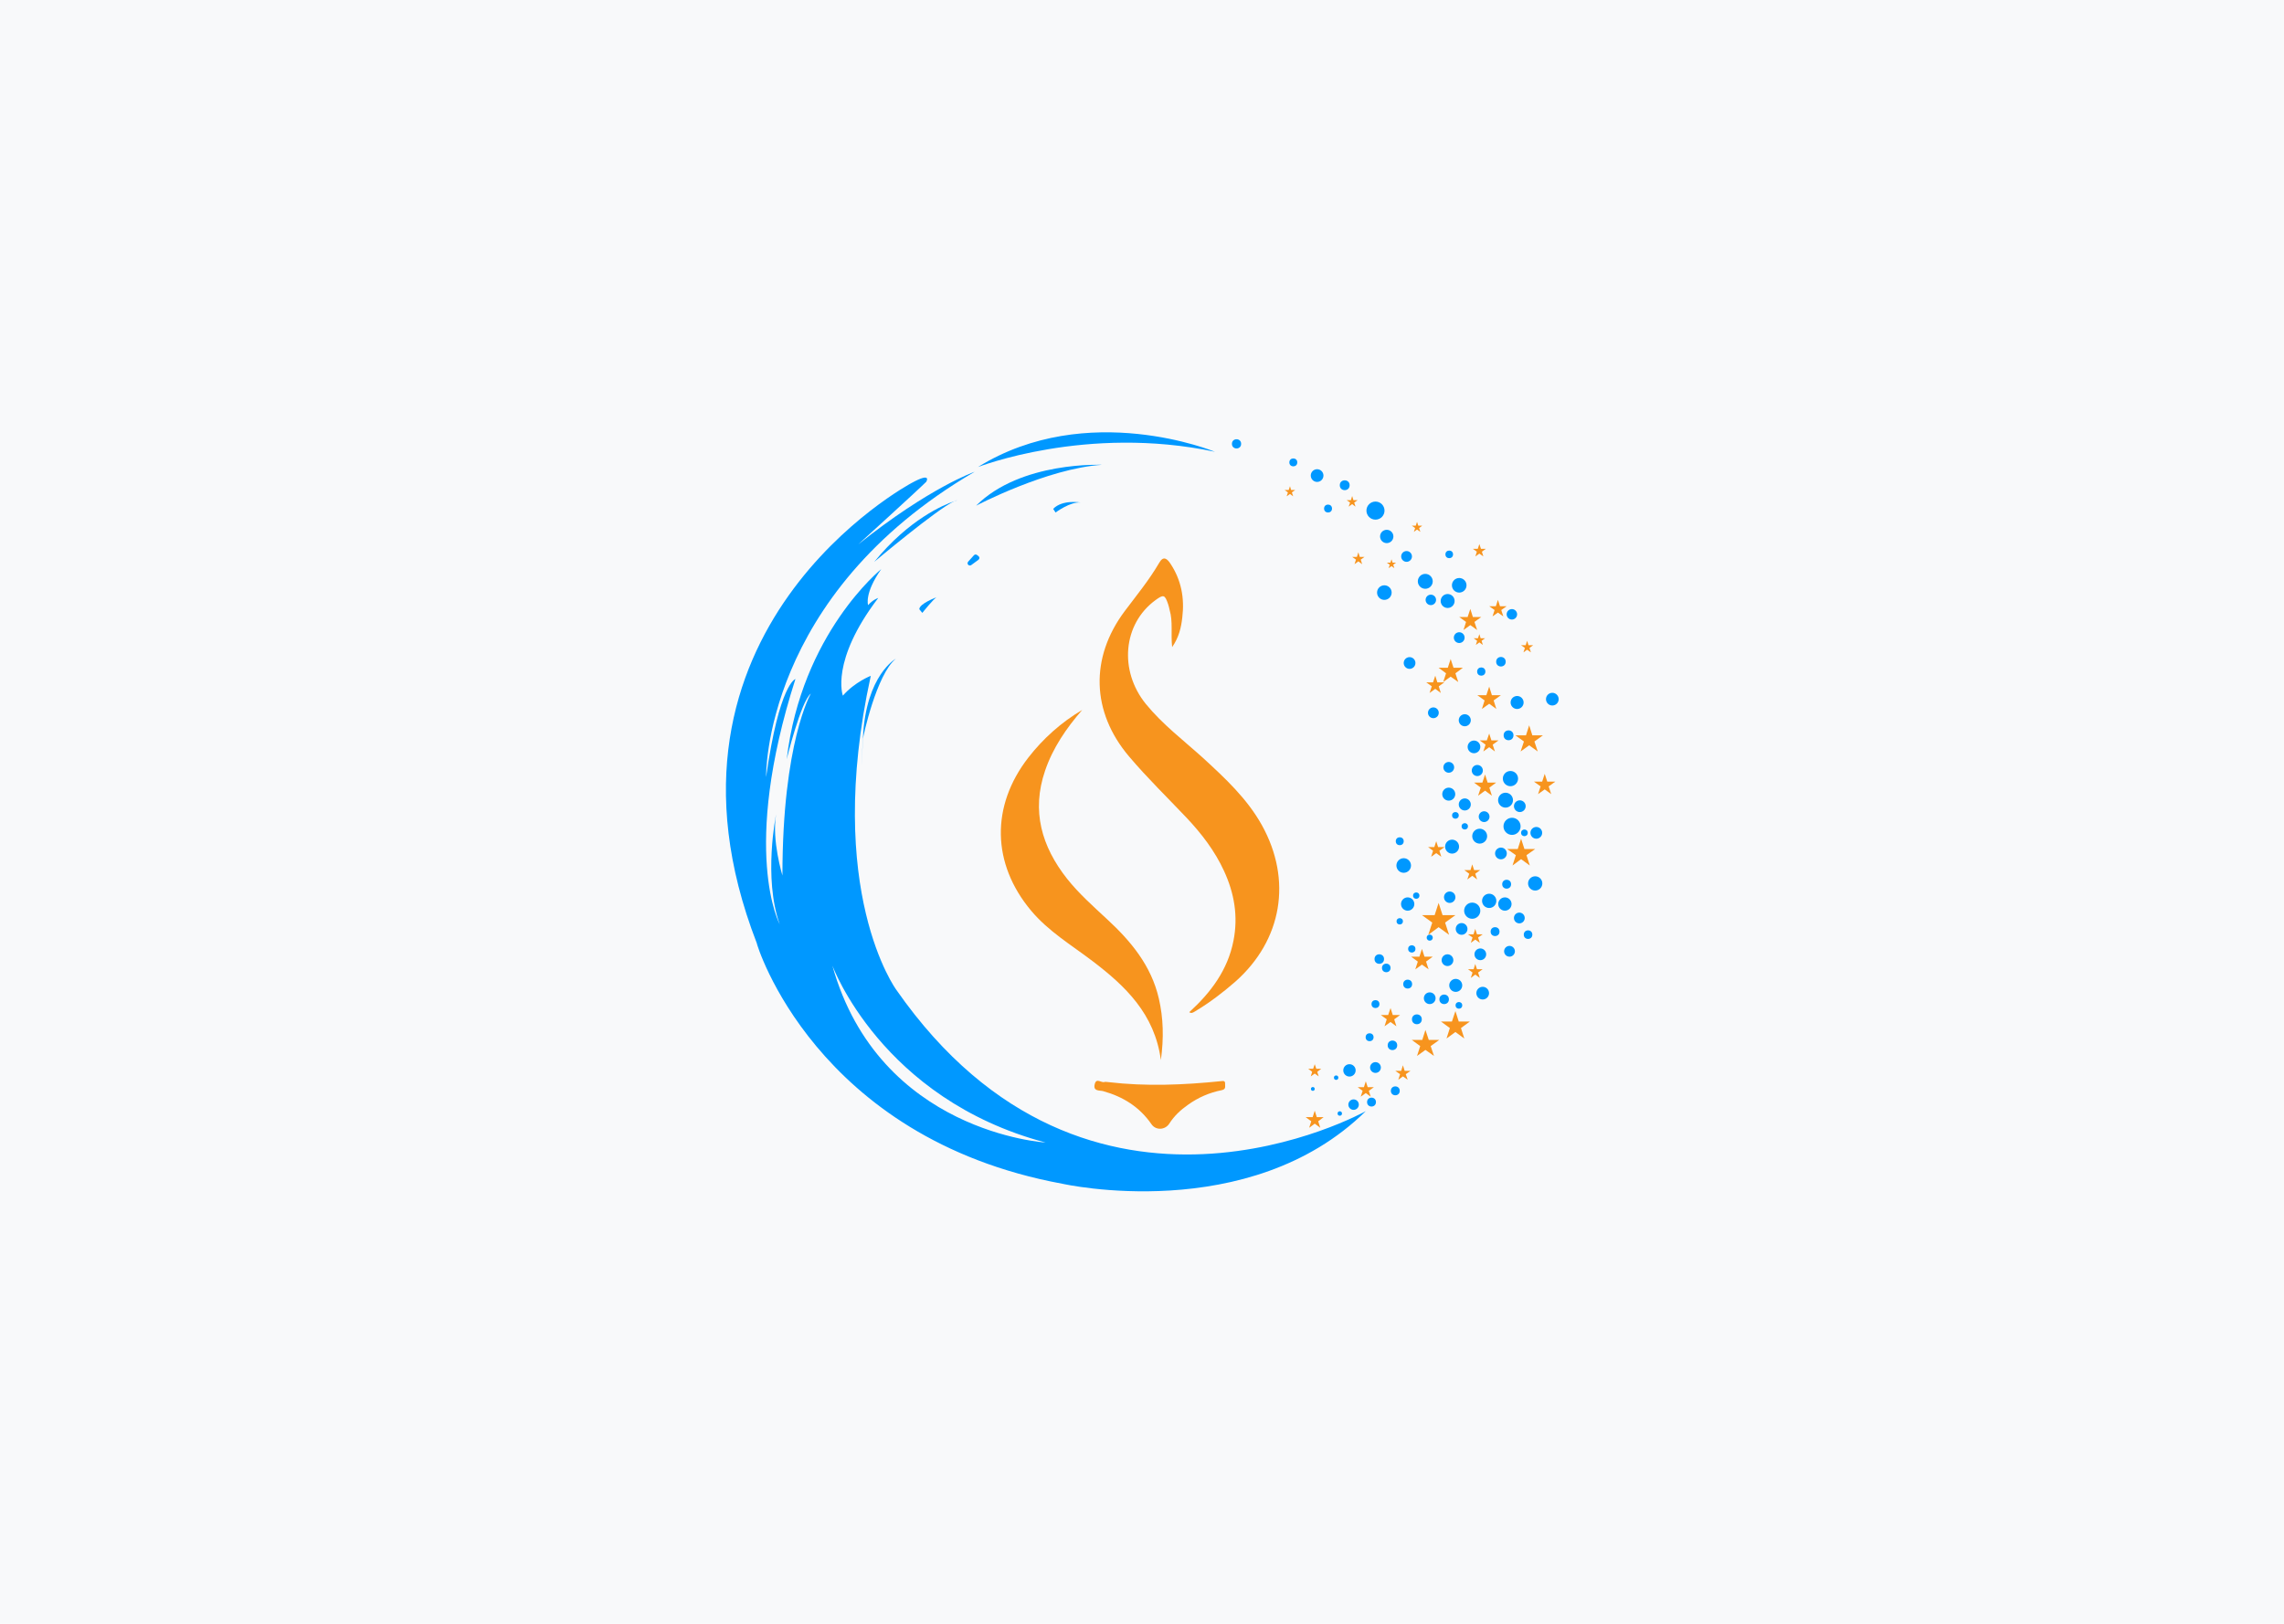 <?xml version="1.0" encoding="utf-8"?>
<!-- Generator: Adobe Illustrator 19.0.0, SVG Export Plug-In . SVG Version: 6.00 Build 0)  -->
<svg version="1.1" id="Layer_1" xmlns="http://www.w3.org/2000/svg" xmlns:xlink="http://www.w3.org/1999/xlink" x="0px" y="0px"
	 viewBox="0 0 1440 1024" style="enable-background:new 0 0 1440 1024;" xml:space="preserve">
<style type="text/css">
	.st0{fill:#0098ff;}
	.st1{fill:#F7941E;}
</style>
<rect id="XMLID_14_" width="1440" height="1024" fill="#f8f9fa"/>
<g id="XMLID_1634_">
	<path id="XMLID_1949_" class="st0" d="M669.8,746.5c0,0,117.7,26.6,191.3-45.8c0,0-174.6,97.8-296-76.5c0,0-45.8-62.2-16.1-198
		c0,0-10,3.8-17.6,12.5c0,0-8.1-21.7,22.3-61.6c0,0-3,0.8-6.4,4.5c0,0-2.5-7.4,8.3-22.7c0,0-50.3,40.5-59.6,119.9
		c0,0,8.9-36.4,15.2-41.4c0,0-17.9,30.6-17.9,114.7c0,0-6.8-22.1-4-38.5c0,0-8.2,39.9,2.3,69.3c0,0-24.9-46,9.9-154.7
		c0,0-10.1,2.8-18.5,61.8c0,0-2.3-114.4,131.5-192.5c0,0-28.4,9.8-73.4,45.8c0,0,37.4-34,42.9-39.5c0,0,3.8-6.4-9.3,0.8
		c0,0-174.1,92.5-97.6,290.1C476.8,594.8,513.5,717.7,669.8,746.5z M659.2,720.5c0,0-104.9-6.2-134.4-111.5
		C524.9,609,555.6,693,659.2,720.5z"/>
	<path id="XMLID_1946_" class="st0" d="M544.1,465.8c0-1.1,8.5-40.5,20.7-50.4c0,0-18.7,10.2-20.7,49.2
		C542.1,503.7,544.1,465.8,544.1,465.8z"/>
	<path id="XMLID_1943_" class="st0" d="M581.5,386.5c0,0,7.4-9.3,9.1-9.9c0,0-11,4-11,7.6L581.5,386.5z"/>
	<path id="XMLID_1940_" class="st0" d="M601.6,316.1c1.2-0.4,1.9-0.6,1.9-0.6C603.1,315.5,602.4,315.7,601.6,316.1z"/>
	<path id="XMLID_1937_" class="st0" d="M551.2,354.3c0,0,39.6-33.3,50.4-38.2C595.1,318.3,573.1,327.4,551.2,354.3z"/>
	<path id="XMLID_1934_" class="st0" d="M766,284.9c0,0-80.3-33.2-149.4,9.6C616.6,294.6,684.8,267.7,766,284.9z"/>
	<path id="XMLID_1931_" class="st0" d="M615.4,318.9c0,0,44.7-23.5,79.5-25.8C695,293.2,643.7,290.6,615.4,318.9z"/>
	<path id="XMLID_1928_" class="st0" d="M681.4,316.9c0,0-11.5-2.1-17.4,4l1.5,2.3C665.5,323.2,674.8,316.2,681.4,316.9z"/>
	<path id="XMLID_1925_" class="st0" d="M610.4,354.2c-0.6,0.7-0.5,1.7,0.3,2.2c0.5,0.3,1.2,0.3,1.7-0.1l4.5-3.3
		c0.8-0.6,0.8-1.7,0-2.3L616,350c-0.6-0.5-1.5-0.4-2,0.2L610.4,354.2z"/>
	<polygon id="XMLID_1924_" class="st1" points="852.5,351.2 854.9,352.9 854,355.8 856.4,354 858.8,355.8 857.9,352.9 860.3,351.2 
		857.3,351.2 856.4,348.3 855.5,351.2 	"/>
	<polygon id="XMLID_1923_" class="st1" points="877.3,352.7 876.6,354.8 874.3,354.8 876.2,356.1 875.5,358.3 877.3,357 
		879.1,358.3 878.4,356.1 880.2,354.8 878,354.8 	"/>
	<polygon id="XMLID_1922_" class="st1" points="891.4,335.4 893.4,333.9 895.5,335.4 894.7,333 896.7,331.5 894.2,331.5 
		893.4,329.1 892.6,331.5 890.1,331.5 892.2,333 	"/>
	<polygon id="XMLID_1921_" class="st1" points="930.2,350.9 932.7,349.1 935.2,350.9 934.3,347.9 936.8,346.1 933.7,346.1 
		932.7,343.1 931.7,346.1 928.6,346.1 931.1,347.9 	"/>
	<polygon id="XMLID_1920_" class="st1" points="924.3,392.2 922.7,397.3 927,394.2 931.3,397.3 929.6,392.2 933.9,389.1 
		928.6,389.1 927,384 925.3,389.1 920,389.1 	"/>
	<polygon id="XMLID_1919_" class="st1" points="932.7,399.9 931.8,402.5 929.1,402.5 931.3,404.1 930.5,406.7 932.7,405.1 
		934.9,406.7 934.1,404.1 936.3,402.5 933.5,402.5 	"/>
	<polygon id="XMLID_1918_" class="st1" points="941,388.7 944.4,386.3 947.8,388.7 946.5,384.7 949.9,382.3 945.7,382.3 
		944.4,378.3 943.1,382.3 938.9,382.3 942.3,384.7 	"/>
	<polygon id="XMLID_1917_" class="st1" points="903.5,430.3 899.2,430.3 902.7,432.8 901.3,437 904.9,434.4 908.4,437 907.1,432.8 
		910.6,430.3 906.2,430.3 904.9,426.1 	"/>
	<polygon id="XMLID_1916_" class="st1" points="909.9,430.1 914.6,426.7 919.4,430.1 917.6,424.6 922.3,421.1 916.4,421.1 
		914.6,415.6 912.8,421.1 907,421.1 911.7,424.6 	"/>
	<polygon id="XMLID_1915_" class="st1" points="936,441.7 934.3,447.1 938.9,443.8 943.4,447.1 941.7,441.7 946.3,438.4 
		940.6,438.4 938.9,433 937.1,438.4 931.4,438.4 	"/>
	<polygon id="XMLID_1914_" class="st1" points="960.5,411.4 962.8,409.7 965.2,411.4 964.3,408.6 966.6,406.9 963.7,406.9 
		962.8,404.1 961.9,406.9 959,406.9 961.4,408.6 	"/>
	<polygon id="XMLID_1913_" class="st1" points="938.9,462.6 937.4,466.9 932.9,466.9 936.6,469.6 935.2,473.9 938.9,471.2 
		942.5,473.9 941.1,469.6 944.8,466.9 940.3,466.9 	"/>
	<polygon id="XMLID_1912_" class="st1" points="964.1,457.4 962.1,463.7 955.4,463.7 960.8,467.6 958.7,473.9 964.1,470 
		969.5,473.9 967.4,467.6 972.8,463.7 966.1,463.7 	"/>
	<polygon id="XMLID_1911_" class="st1" points="937.9,493.5 936.3,488.4 934.6,493.5 929.3,493.5 933.6,496.7 931.9,501.8 
		936.3,498.6 940.6,501.8 939,496.7 943.3,493.5 	"/>
	<polygon id="XMLID_1910_" class="st1" points="967.1,492.9 971.3,495.9 969.7,500.8 973.9,497.8 978,500.8 976.4,495.9 
		980.6,492.9 975.5,492.9 973.9,488 972.3,492.9 	"/>
	<polygon id="XMLID_1909_" class="st1" points="961.1,535.4 959,528.9 956.9,535.4 950.2,535.4 955.7,539.3 953.6,545.8 959,541.8 
		964.5,545.8 962.4,539.3 967.9,535.4 	"/>
	<polygon id="XMLID_1908_" class="st1" points="911.1,581.8 917.6,577.1 909.5,577.1 907,569.4 904.5,577.1 896.5,577.1 903,581.8 
		900.5,589.5 907,584.7 913.6,589.5 	"/>
	<polygon id="XMLID_1907_" class="st1" points="930.1,585.8 929,589.2 925.5,589.2 928.4,591.2 927.3,594.6 930.1,592.5 933,594.6 
		931.9,591.2 934.8,589.2 931.2,589.2 	"/>
	<polygon id="XMLID_1906_" class="st1" points="905.5,530.5 904.3,534.2 900.4,534.2 903.5,536.5 902.3,540.3 905.5,538 
		908.7,540.3 907.5,536.5 910.7,534.2 906.7,534.2 	"/>
	<polygon id="XMLID_1905_" class="st1" points="929.4,548.7 928.2,545.1 927.1,548.7 923.2,548.7 926.3,551 925.1,554.6 
		928.2,552.3 931.3,554.6 930.1,551 933.2,548.7 	"/>
	<polygon id="XMLID_1904_" class="st1" points="930.1,614.6 933,616.7 931.9,613.3 934.8,611.2 931.2,611.2 930.1,607.9 
		929.1,611.2 925.5,611.2 928.4,613.3 927.3,616.7 	"/>
	<polygon id="XMLID_1903_" class="st1" points="896.5,598.4 894.9,603.3 889.7,603.3 893.9,606.4 892.3,611.3 896.5,608.3 
		900.7,611.3 899.1,606.4 903.3,603.3 898.1,603.3 	"/>
	<polygon id="XMLID_1902_" class="st1" points="876.7,644.5 880.4,647.2 879,642.8 882.7,640.1 878.1,640.1 876.7,635.7 
		875.2,640.1 870.6,640.1 874.3,642.8 872.9,647.2 	"/>
	<polygon id="XMLID_1901_" class="st1" points="900.8,655.8 898.7,649.5 896.7,655.8 890.1,655.8 895.4,659.7 893.4,665.9 
		898.7,662.1 904.1,665.9 902,659.7 907.4,655.8 	"/>
	<polygon id="XMLID_1900_" class="st1" points="919.7,644.2 917.6,637.6 915.4,644.2 908.5,644.2 914.1,648.3 912,654.9 
		917.6,650.8 923.2,654.9 921.1,648.3 926.7,644.2 	"/>
	<polygon id="XMLID_1899_" class="st1" points="885.6,675.3 884.5,671.8 883.4,675.3 879.7,675.3 882.7,677.4 881.6,680.9 
		884.5,678.8 887.5,680.9 886.3,677.4 889.3,675.3 	"/>
	<polygon id="XMLID_1898_" class="st1" points="825.4,711.2 828.9,708.6 832.4,711.2 831.1,707.1 834.5,704.5 830.2,704.5 
		828.9,700.4 827.6,704.5 823.2,704.5 826.7,707.1 	"/>
	<polygon id="XMLID_1897_" class="st1" points="826.4,678.8 828.9,677 831.4,678.8 830.5,675.9 833,674 829.9,674 828.9,671.1 
		827.9,674 824.8,674 827.3,675.9 	"/>
	<polygon id="XMLID_1896_" class="st1" points="861.1,689.3 864.2,691.6 863,687.9 866.2,685.6 862.3,685.6 861.1,681.9 
		859.9,685.6 856,685.6 859.1,687.9 857.9,691.6 	"/>
	<polygon id="XMLID_1895_" class="st1" points="851.2,316.9 850.3,319.5 852.5,317.9 854.6,319.5 853.8,316.9 856,315.4 
		853.3,315.4 852.5,312.8 851.7,315.4 849,315.4 	"/>
	<polygon id="XMLID_1894_" class="st1" points="811.2,313 813.3,311.5 815.3,313 814.5,310.5 816.6,309 814,309 813.3,306.6 
		812.5,309 809.9,309 812,310.5 	"/>
	<circle id="XMLID_1891_" class="st0" cx="779.6" cy="279.9" r="2.9"/>
	<circle id="XMLID_1888_" class="st0" cx="815.4" cy="291.6" r="2.5"/>
	<circle id="XMLID_1885_" class="st0" cx="830.4" cy="299.9" r="4"/>
	<circle id="XMLID_1882_" class="st0" cx="847.8" cy="306" r="3.1"/>
	<circle id="XMLID_1879_" class="st0" cx="837.3" cy="320.7" r="2.5"/>
	<circle id="XMLID_1876_" class="st0" cx="867.2" cy="322" r="5.7"/>
	<circle id="XMLID_1873_" class="st0" cx="874.3" cy="338.3" r="4.2"/>
	<circle id="XMLID_1870_" class="st0" cx="886.8" cy="350.9" r="3.4"/>
	<circle id="XMLID_1867_" class="st0" cx="872.8" cy="373.7" r="4.6"/>
	<circle id="XMLID_1864_" class="st0" cx="888.7" cy="418.1" r="3.7"/>
	<circle id="XMLID_1861_" class="st0" cx="898.6" cy="366.6" r="4.7"/>
	<circle id="XMLID_1858_" class="st0" cx="902.1" cy="378.3" r="3.3"/>
	<circle id="XMLID_1855_" class="st0" cx="912.7" cy="379" r="4.4"/>
	<circle id="XMLID_1852_" class="st0" cx="920" cy="369.1" r="4.6"/>
	<circle id="XMLID_1849_" class="st0" cx="913.7" cy="349.6" r="2.4"/>
	<circle id="XMLID_1846_" class="st0" cx="920" cy="402.1" r="3.4"/>
	<circle id="XMLID_1843_" class="st0" cx="953.2" cy="387.4" r="3.3"/>
	<circle id="XMLID_1840_" class="st0" cx="946.3" cy="417.3" r="3"/>
	<circle id="XMLID_1837_" class="st0" cx="933.9" cy="423.5" r="2.6"/>
	<circle id="XMLID_1834_" class="st0" cx="903.7" cy="449.5" r="3.4"/>
	<circle id="XMLID_1831_" class="st0" cx="923.5" cy="454.2" r="3.8"/>
	<circle id="XMLID_1828_" class="st0" cx="956.5" cy="443" r="4.1"/>
	<circle id="XMLID_1825_" class="st0" cx="978.7" cy="440.9" r="4"/>
	<circle id="XMLID_1822_" class="st0" cx="951.1" cy="463.7" r="3.1"/>
	<circle id="XMLID_1819_" class="st0" cx="929.3" cy="471" r="4"/>
	<circle id="XMLID_1816_" class="st0" cx="913.4" cy="483.9" r="3.4"/>
	<circle id="XMLID_1813_" class="st0" cx="931.4" cy="485.9" r="3.5"/>
	<circle id="XMLID_1810_" class="st0" cx="952.3" cy="491" r="4.8"/>
	<circle id="XMLID_1807_" class="st0" cx="949.2" cy="504.6" r="4.7"/>
	<circle id="XMLID_1804_" class="st0" cx="958.2" cy="508.4" r="3.7"/>
	<circle id="XMLID_1801_" class="st0" cx="923.5" cy="507.3" r="3.8"/>
	<circle id="XMLID_1798_" class="st0" cx="913.4" cy="500.8" r="4.1"/>
	<circle id="XMLID_1795_" class="st0" cx="917.6" cy="514.2" r="2.1"/>
	<circle id="XMLID_1792_" class="st0" cx="923.5" cy="521.1" r="2"/>
	<circle id="XMLID_1789_" class="st0" cx="935.7" cy="515" r="3.4"/>
	<circle id="XMLID_1786_" class="st0" cx="953.3" cy="521.1" r="5.4"/>
	<circle id="XMLID_1783_" class="st0" cx="968.6" cy="525.2" r="3.7"/>
	<circle id="XMLID_1780_" class="st0" cx="961.1" cy="525.2" r="2.1"/>
	<circle id="XMLID_1777_" class="st0" cx="932.9" cy="527.3" r="4.7"/>
	<circle id="XMLID_1774_" class="st0" cx="946.3" cy="538.2" r="3.7"/>
	<circle id="XMLID_1771_" class="st0" cx="915.5" cy="533.9" r="4.4"/>
	<circle id="XMLID_1768_" class="st0" cx="882.5" cy="530.5" r="2.5"/>
	<circle id="XMLID_1765_" class="st0" cx="885" cy="545.8" r="4.6"/>
	<circle id="XMLID_1762_" class="st0" cx="887.5" cy="570.1" r="4.2"/>
	<circle id="XMLID_1759_" class="st0" cx="914" cy="565.8" r="3.6"/>
	<circle id="XMLID_1756_" class="st0" cx="928.2" cy="574.3" r="5.1"/>
	<circle id="XMLID_1753_" class="st0" cx="938.9" cy="568.1" r="4.5"/>
	<circle id="XMLID_1750_" class="st0" cx="948.8" cy="570.1" r="4.2"/>
	<circle id="XMLID_1747_" class="st0" cx="949.9" cy="557.6" r="2.8"/>
	<circle id="XMLID_1744_" class="st0" cx="967.9" cy="557.1" r="4.5"/>
	<circle id="XMLID_1741_" class="st0" cx="957.9" cy="578.9" r="3.4"/>
	<circle id="XMLID_1738_" class="st0" cx="942.6" cy="587.5" r="2.8"/>
	<circle id="XMLID_1735_" class="st0" cx="921.5" cy="585.8" r="3.7"/>
	<circle id="XMLID_1732_" class="st0" cx="882.5" cy="581" r="2"/>
	<circle id="XMLID_1729_" class="st0" cx="892.9" cy="564.8" r="2"/>
	<circle id="XMLID_1726_" class="st0" cx="901.4" cy="591.3" r="1.9"/>
	<circle id="XMLID_1723_" class="st0" cx="890.1" cy="598.4" r="2.3"/>
	<circle id="XMLID_1720_" class="st0" cx="869.6" cy="604.8" r="3"/>
	<circle id="XMLID_1717_" class="st0" cx="874" cy="610.4" r="2.7"/>
	<circle id="XMLID_1714_" class="st0" cx="887.5" cy="620.6" r="2.8"/>
	<circle id="XMLID_1711_" class="st0" cx="912.6" cy="605.5" r="3.7"/>
	<circle id="XMLID_1708_" class="st0" cx="933.3" cy="601.8" r="3.7"/>
	<circle id="XMLID_1705_" class="st0" cx="951.7" cy="599.9" r="3.4"/>
	<circle id="XMLID_1702_" class="st0" cx="963.4" cy="589.4" r="2.7"/>
	<circle id="XMLID_1699_" class="st0" cx="934.8" cy="626.3" r="4"/>
	<circle id="XMLID_1696_" class="st0" cx="917.8" cy="621.4" r="4.1"/>
	<circle id="XMLID_1693_" class="st0" cx="919.8" cy="634" r="2.1"/>
	<circle id="XMLID_1690_" class="st0" cx="910.5" cy="630.2" r="3"/>
	<circle id="XMLID_1687_" class="st0" cx="901.4" cy="629.5" r="3.7"/>
	<circle id="XMLID_1684_" class="st0" cx="893.3" cy="642.8" r="3.1"/>
	<circle id="XMLID_1681_" class="st0" cx="867.2" cy="633.2" r="2.5"/>
	<circle id="XMLID_1678_" class="st0" cx="863.5" cy="654.1" r="2.5"/>
	<circle id="XMLID_1663_" class="st0" cx="877.9" cy="659.2" r="3"/>
	<circle id="XMLID_1660_" class="st0" cx="867.2" cy="673.2" r="3.4"/>
	<circle id="XMLID_1657_" class="st0" cx="850.8" cy="675" r="3.9"/>
	<circle id="XMLID_1654_" class="st0" cx="842.4" cy="679.6" r="1.4"/>
	<circle id="XMLID_1650_" class="st0" cx="827.7" cy="686.7" r="1.2"/>
	<circle id="XMLID_1647_" class="st0" cx="844.7" cy="702.2" r="1.4"/>
	<circle id="XMLID_1644_" class="st0" cx="853.4" cy="696.6" r="3.3"/>
	<circle id="XMLID_1641_" class="st0" cx="864.7" cy="695" r="2.8"/>
	<circle id="XMLID_1638_" class="st0" cx="879.7" cy="687.9" r="2.8"/>
	<path id="XMLID_1637_" class="st1" d="M722.4,443.9c-17-21-14.4-50.3,5.9-65.3c5.3-3.9,6.1-3.7,8.2,2.5c0.4,1.1,0.6,2.3,0.9,3.5
		c2.2,7.4,0.7,15,1.6,23.5c4.3-6.2,5.7-12.4,6.4-18.7c1.5-12.2-0.6-23.6-7.5-34c-2-3-4.4-5.2-7.1-0.4c-6.3,10.8-14.2,20.4-21.7,30.4
		c-22,29.4-21,63.6,2.7,91.6c11.5,13.6,24.2,25.9,36.4,38.8c9.4,10,17.7,20.8,23.5,33.4c6.5,14.1,9,28.6,6,43.9
		c-3.6,18.6-14.3,32.8-27.9,45.2c1.4,1,2.5,0.2,3.8-0.6c9-5.4,17.3-11.7,25.2-18.6c29.6-26.2,36-64.1,16.8-98.7
		c-9.4-16.9-23.3-29.7-37.2-42.5C746.1,466.8,732.9,456.8,722.4,443.9z"/>
	<path id="XMLID_1636_" class="st1" d="M648.3,477.8c-23.7,30.6-23,66.9,1.8,96.5c10.9,13,25.3,21.6,38.6,31.7
		c20.8,15.8,39.3,33.4,43.2,62.5c1.9-13.9,1.6-26.4-1.3-38.9c-4.8-20.7-17.6-36.1-32.8-50.1c-8.7-8.1-17.6-16-25-25.3
		c-16.1-20.4-22.6-42.8-13.9-68.2c4.9-14.4,13.4-26.8,23.4-38.3C669,455.6,657.7,465.7,648.3,477.8z"/>
	<path id="XMLID_1635_" class="st1" d="M695.5,688.1c12.6,3.5,23,10,30.5,20.9c2.7,3.9,8.5,3.7,11.2-0.4c3.1-4.9,7.1-8.6,11.8-11.9
		c6.4-4.6,13.6-7.7,21.2-9.2c2.9-0.6,2.1-2.3,2.2-3.9c0.1-2.1-1-2-2.6-1.8c-23.6,2.4-47.3,3.4-71,0.6c-0.8,0-1.7-0.3-2.4-0.1
		c-2,0.8-5.2-2.9-6.2,1.4C689,688.4,693.4,687.5,695.5,688.1z"/>
</g>
</svg>
